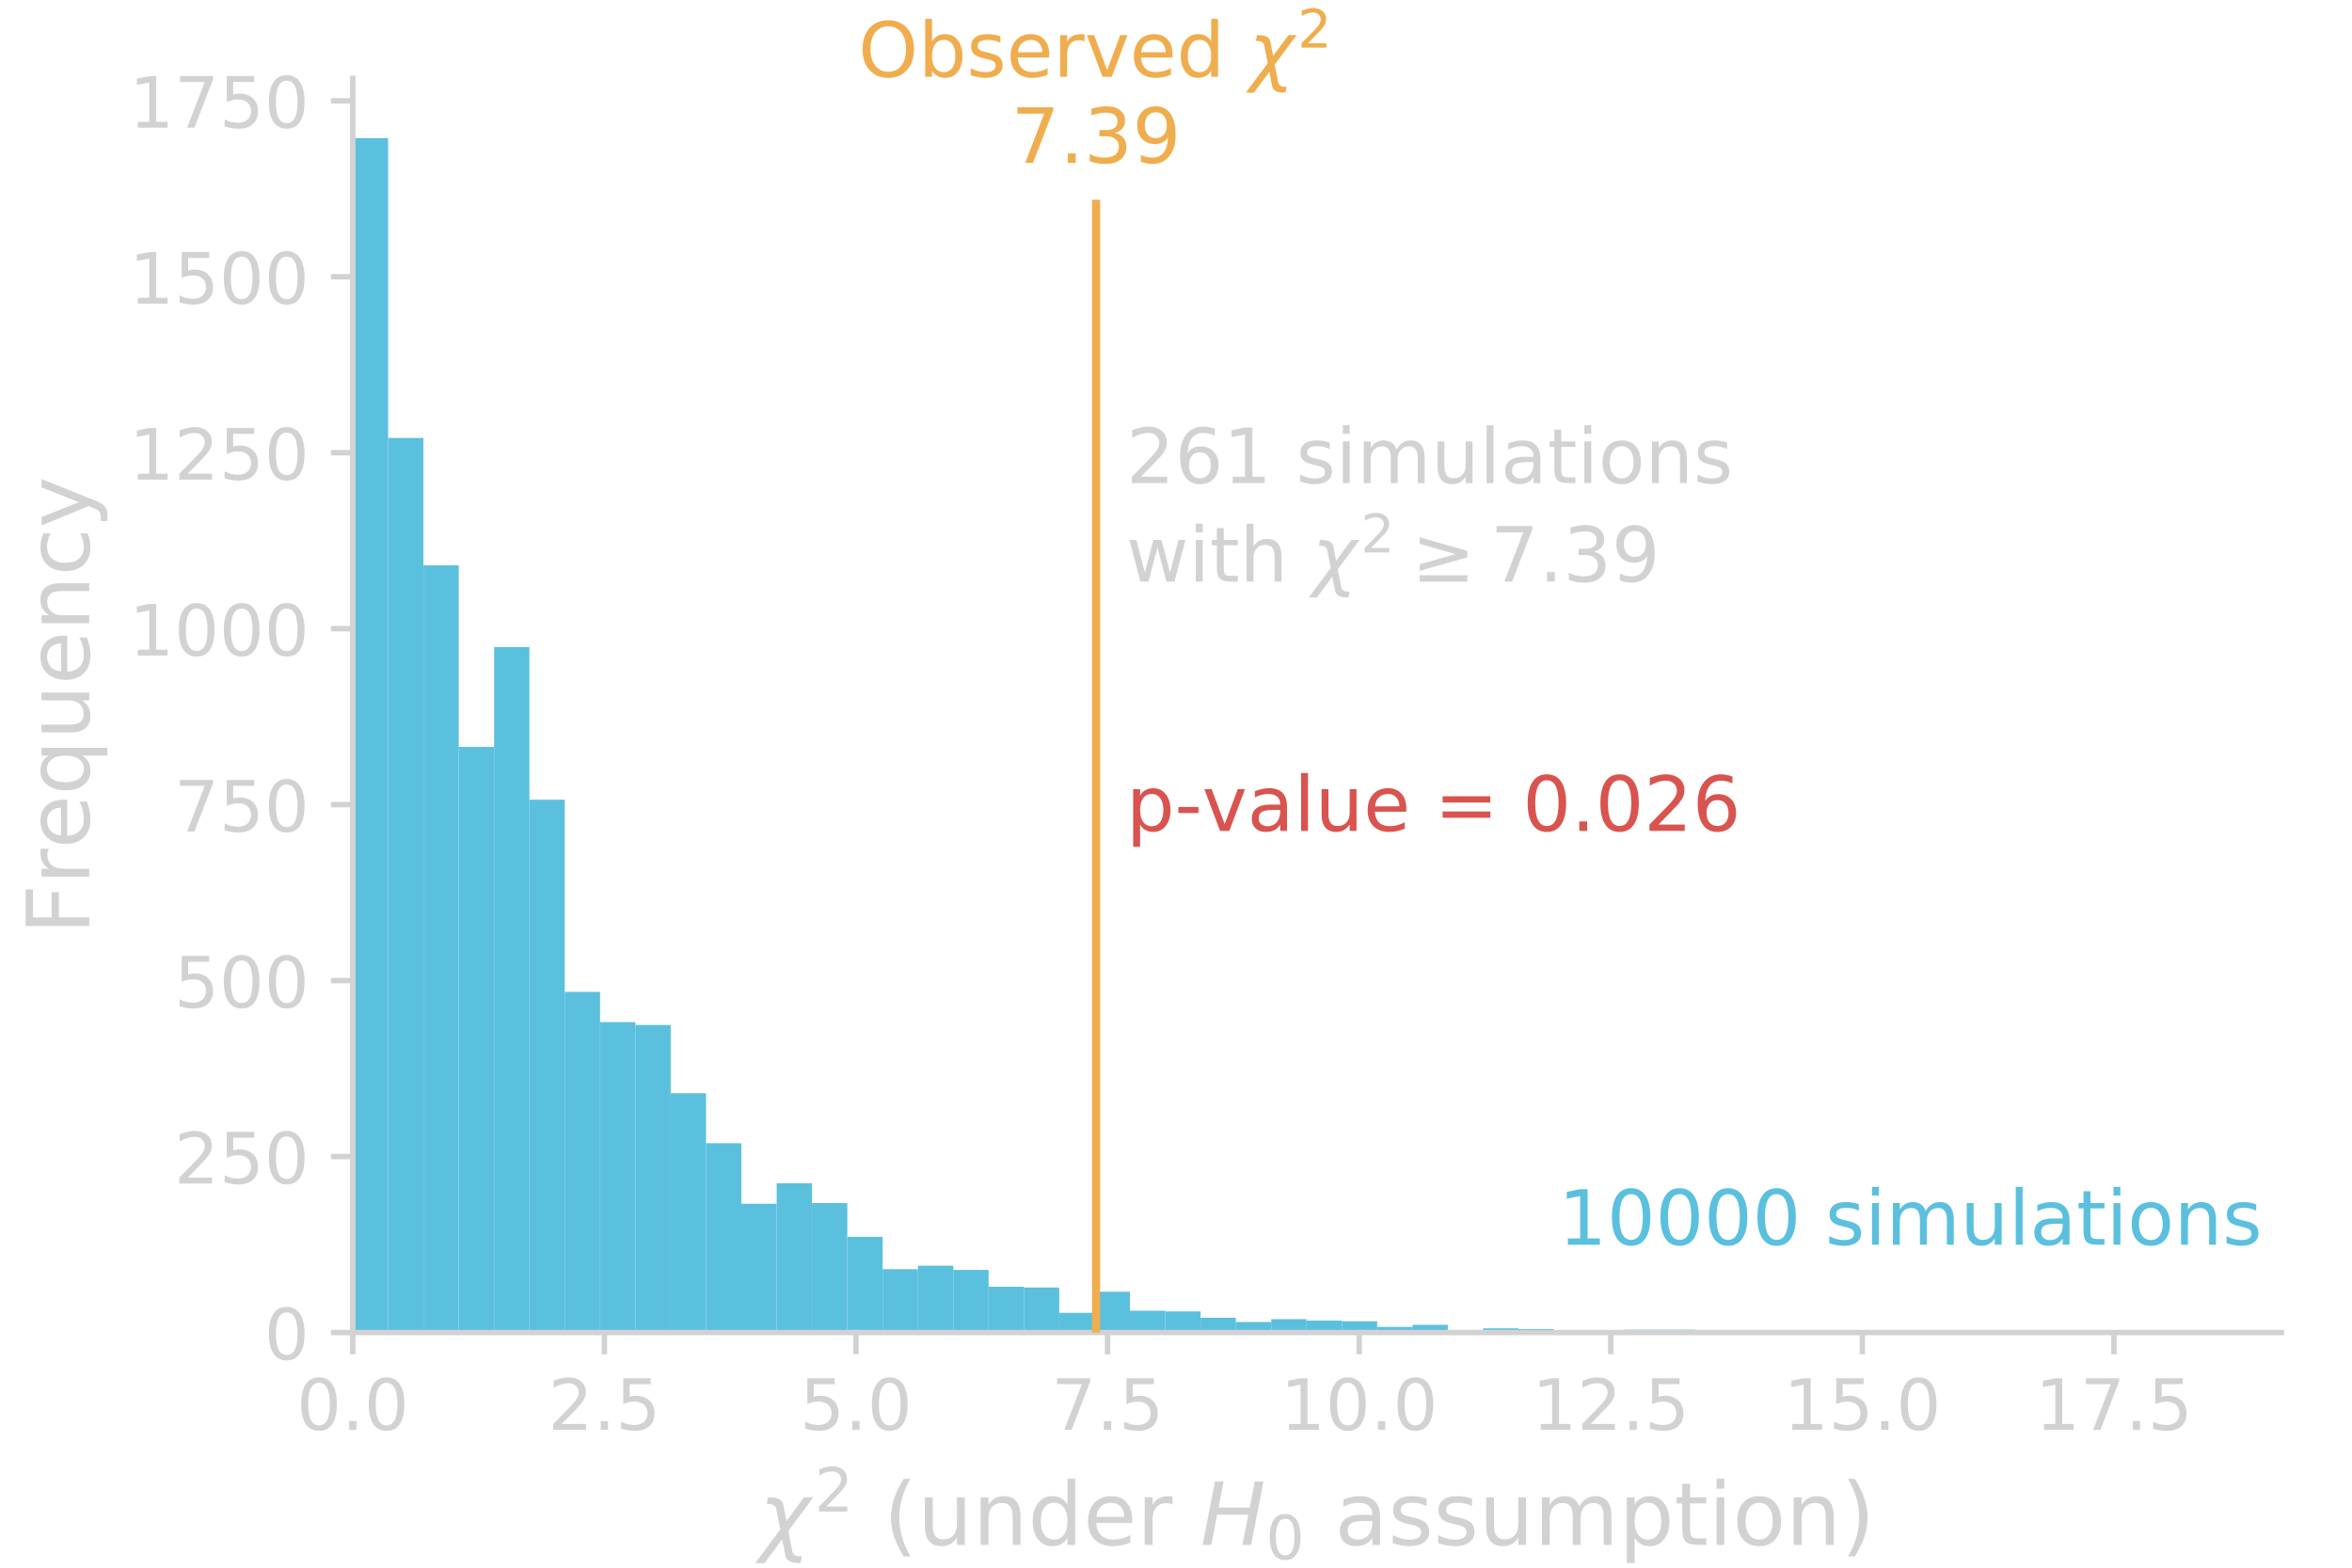 <?xml version="1.0" encoding="utf-8" standalone="no"?>
<!DOCTYPE svg PUBLIC "-//W3C//DTD SVG 1.1//EN"
  "http://www.w3.org/Graphics/SVG/1.1/DTD/svg11.dtd">
<!-- Created with matplotlib (http://matplotlib.org/) -->
<svg height="288pt" version="1.1" viewBox="0 0 432 288" width="432pt" xmlns="http://www.w3.org/2000/svg" xmlns:xlink="http://www.w3.org/1999/xlink">
 <defs>
  <style type="text/css">
*{stroke-linecap:butt;stroke-linejoin:round;}
  </style>
 </defs>
 <g id="figure_1">
  <g id="patch_1">
   <path d="M 0 288 
L 432 288 
L 432 0 
L 0 0 
z
" style="fill:none;"/>
  </g>
  <g id="axes_1">
   <g id="patch_2">
    <path d="M 64.8 244.8 
L 419.04 244.8 
L 419.04 14.4 
L 64.8 14.4 
z
" style="fill:none;"/>
   </g>
   <g id="patch_3">
    <path clip-path="url(#pe151b7215d)" d="M 64.8 244.8 
L 71.288 244.8 
L 71.288 25.371 
L 64.8 25.371 
z
" style="fill:#5bc0de;"/>
   </g>
   <g id="patch_4">
    <path clip-path="url(#pe151b7215d)" d="M 71.288 244.8 
L 77.776 244.8 
L 77.776 80.455 
L 71.288 80.455 
z
" style="fill:#5bc0de;"/>
   </g>
   <g id="patch_5">
    <path clip-path="url(#pe151b7215d)" d="M 77.776 244.8 
L 84.264 244.8 
L 84.264 103.859 
L 77.776 103.859 
z
" style="fill:#5bc0de;"/>
   </g>
   <g id="patch_6">
    <path clip-path="url(#pe151b7215d)" d="M 84.264 244.8 
L 90.752 244.8 
L 90.752 137.219 
L 84.264 137.219 
z
" style="fill:#5bc0de;"/>
   </g>
   <g id="patch_7">
    <path clip-path="url(#pe151b7215d)" d="M 90.752 244.8 
L 97.24 244.8 
L 97.24 118.858 
L 90.752 118.858 
z
" style="fill:#5bc0de;"/>
   </g>
   <g id="patch_8">
    <path clip-path="url(#pe151b7215d)" d="M 97.24 244.8 
L 103.727 244.8 
L 103.727 146.917 
L 97.24 146.917 
z
" style="fill:#5bc0de;"/>
   </g>
   <g id="patch_9">
    <path clip-path="url(#pe151b7215d)" d="M 103.727 244.8 
L 110.215 244.8 
L 110.215 182.217 
L 103.727 182.217 
z
" style="fill:#5bc0de;"/>
   </g>
   <g id="patch_10">
    <path clip-path="url(#pe151b7215d)" d="M 110.215 244.8 
L 116.703 244.8 
L 116.703 187.777 
L 110.215 187.777 
z
" style="fill:#5bc0de;"/>
   </g>
   <g id="patch_11">
    <path clip-path="url(#pe151b7215d)" d="M 116.703 244.8 
L 123.191 244.8 
L 123.191 188.294 
L 116.703 188.294 
z
" style="fill:#5bc0de;"/>
   </g>
   <g id="patch_12">
    <path clip-path="url(#pe151b7215d)" d="M 123.191 244.8 
L 129.679 244.8 
L 129.679 200.837 
L 123.191 200.837 
z
" style="fill:#5bc0de;"/>
   </g>
   <g id="patch_13">
    <path clip-path="url(#pe151b7215d)" d="M 129.679 244.8 
L 136.167 244.8 
L 136.167 210.017 
L 129.679 210.017 
z
" style="fill:#5bc0de;"/>
   </g>
   <g id="patch_14">
    <path clip-path="url(#pe151b7215d)" d="M 136.167 244.8 
L 142.655 244.8 
L 142.655 221.137 
L 136.167 221.137 
z
" style="fill:#5bc0de;"/>
   </g>
   <g id="patch_15">
    <path clip-path="url(#pe151b7215d)" d="M 142.655 244.8 
L 149.143 244.8 
L 149.143 217.388 
L 142.655 217.388 
z
" style="fill:#5bc0de;"/>
   </g>
   <g id="patch_16">
    <path clip-path="url(#pe151b7215d)" d="M 149.143 244.8 
L 155.631 244.8 
L 155.631 221.008 
L 149.143 221.008 
z
" style="fill:#5bc0de;"/>
   </g>
   <g id="patch_17">
    <path clip-path="url(#pe151b7215d)" d="M 155.631 244.8 
L 162.119 244.8 
L 162.119 227.215 
L 155.631 227.215 
z
" style="fill:#5bc0de;"/>
   </g>
   <g id="patch_18">
    <path clip-path="url(#pe151b7215d)" d="M 162.119 244.8 
L 168.607 244.8 
L 168.607 233.163 
L 162.119 233.163 
z
" style="fill:#5bc0de;"/>
   </g>
   <g id="patch_19">
    <path clip-path="url(#pe151b7215d)" d="M 168.607 244.8 
L 175.095 244.8 
L 175.095 232.516 
L 168.607 232.516 
z
" style="fill:#5bc0de;"/>
   </g>
   <g id="patch_20">
    <path clip-path="url(#pe151b7215d)" d="M 175.095 244.8 
L 181.582 244.8 
L 181.582 233.292 
L 175.095 233.292 
z
" style="fill:#5bc0de;"/>
   </g>
   <g id="patch_21">
    <path clip-path="url(#pe151b7215d)" d="M 181.582 244.8 
L 188.07 244.8 
L 188.07 236.395 
L 181.582 236.395 
z
" style="fill:#5bc0de;"/>
   </g>
   <g id="patch_22">
    <path clip-path="url(#pe151b7215d)" d="M 188.07 244.8 
L 194.558 244.8 
L 194.558 236.525 
L 188.07 236.525 
z
" style="fill:#5bc0de;"/>
   </g>
   <g id="patch_23">
    <path clip-path="url(#pe151b7215d)" d="M 194.558 244.8 
L 201.046 244.8 
L 201.046 241.179 
L 194.558 241.179 
z
" style="fill:#5bc0de;"/>
   </g>
   <g id="patch_24">
    <path clip-path="url(#pe151b7215d)" d="M 201.046 244.8 
L 207.534 244.8 
L 207.534 237.3 
L 201.046 237.3 
z
" style="fill:#5bc0de;"/>
   </g>
   <g id="patch_25">
    <path clip-path="url(#pe151b7215d)" d="M 207.534 244.8 
L 214.022 244.8 
L 214.022 240.792 
L 207.534 240.792 
z
" style="fill:#5bc0de;"/>
   </g>
   <g id="patch_26">
    <path clip-path="url(#pe151b7215d)" d="M 214.022 244.8 
L 220.51 244.8 
L 220.51 240.921 
L 214.022 240.921 
z
" style="fill:#5bc0de;"/>
   </g>
   <g id="patch_27">
    <path clip-path="url(#pe151b7215d)" d="M 220.51 244.8 
L 226.998 244.8 
L 226.998 242.085 
L 220.51 242.085 
z
" style="fill:#5bc0de;"/>
   </g>
   <g id="patch_28">
    <path clip-path="url(#pe151b7215d)" d="M 226.998 244.8 
L 233.486 244.8 
L 233.486 242.86 
L 226.998 242.86 
z
" style="fill:#5bc0de;"/>
   </g>
   <g id="patch_29">
    <path clip-path="url(#pe151b7215d)" d="M 233.486 244.8 
L 239.974 244.8 
L 239.974 242.343 
L 233.486 242.343 
z
" style="fill:#5bc0de;"/>
   </g>
   <g id="patch_30">
    <path clip-path="url(#pe151b7215d)" d="M 239.974 244.8 
L 246.462 244.8 
L 246.462 242.602 
L 239.974 242.602 
z
" style="fill:#5bc0de;"/>
   </g>
   <g id="patch_31">
    <path clip-path="url(#pe151b7215d)" d="M 246.462 244.8 
L 252.949 244.8 
L 252.949 242.731 
L 246.462 242.731 
z
" style="fill:#5bc0de;"/>
   </g>
   <g id="patch_32">
    <path clip-path="url(#pe151b7215d)" d="M 252.949 244.8 
L 259.437 244.8 
L 259.437 243.766 
L 252.949 243.766 
z
" style="fill:#5bc0de;"/>
   </g>
   <g id="patch_33">
    <path clip-path="url(#pe151b7215d)" d="M 259.437 244.8 
L 265.925 244.8 
L 265.925 243.378 
L 259.437 243.378 
z
" style="fill:#5bc0de;"/>
   </g>
   <g id="patch_34">
    <path clip-path="url(#pe151b7215d)" d="M 265.925 244.8 
L 272.413 244.8 
L 272.413 244.671 
L 265.925 244.671 
z
" style="fill:#5bc0de;"/>
   </g>
   <g id="patch_35">
    <path clip-path="url(#pe151b7215d)" d="M 272.413 244.8 
L 278.901 244.8 
L 278.901 244.024 
L 272.413 244.024 
z
" style="fill:#5bc0de;"/>
   </g>
   <g id="patch_36">
    <path clip-path="url(#pe151b7215d)" d="M 278.901 244.8 
L 285.389 244.8 
L 285.389 244.153 
L 278.901 244.153 
z
" style="fill:#5bc0de;"/>
   </g>
   <g id="patch_37">
    <path clip-path="url(#pe151b7215d)" d="M 285.389 244.8 
L 291.877 244.8 
L 291.877 244.671 
L 285.389 244.671 
z
" style="fill:#5bc0de;"/>
   </g>
   <g id="patch_38">
    <path clip-path="url(#pe151b7215d)" d="M 291.877 244.8 
L 298.365 244.8 
L 298.365 244.671 
L 291.877 244.671 
z
" style="fill:#5bc0de;"/>
   </g>
   <g id="patch_39">
    <path clip-path="url(#pe151b7215d)" d="M 298.365 244.8 
L 304.853 244.8 
L 304.853 244.283 
L 298.365 244.283 
z
" style="fill:#5bc0de;"/>
   </g>
   <g id="patch_40">
    <path clip-path="url(#pe151b7215d)" d="M 304.853 244.8 
L 311.341 244.8 
L 311.341 244.283 
L 304.853 244.283 
z
" style="fill:#5bc0de;"/>
   </g>
   <g id="patch_41">
    <path clip-path="url(#pe151b7215d)" d="M 311.341 244.8 
L 317.829 244.8 
L 317.829 244.412 
L 311.341 244.412 
z
" style="fill:#5bc0de;"/>
   </g>
   <g id="patch_42">
    <path clip-path="url(#pe151b7215d)" d="M 317.829 244.8 
L 324.316 244.8 
L 324.316 244.412 
L 317.829 244.412 
z
" style="fill:#5bc0de;"/>
   </g>
   <g id="patch_43">
    <path clip-path="url(#pe151b7215d)" d="M 324.316 244.8 
L 330.804 244.8 
L 330.804 244.541 
L 324.316 244.541 
z
" style="fill:#5bc0de;"/>
   </g>
   <g id="patch_44">
    <path clip-path="url(#pe151b7215d)" d="M 330.804 244.8 
L 337.292 244.8 
L 337.292 244.8 
L 330.804 244.8 
z
" style="fill:#5bc0de;"/>
   </g>
   <g id="patch_45">
    <path clip-path="url(#pe151b7215d)" d="M 337.292 244.8 
L 343.78 244.8 
L 343.78 244.8 
L 337.292 244.8 
z
" style="fill:#5bc0de;"/>
   </g>
   <g id="patch_46">
    <path clip-path="url(#pe151b7215d)" d="M 343.78 244.8 
L 350.268 244.8 
L 350.268 244.671 
L 343.78 244.671 
z
" style="fill:#5bc0de;"/>
   </g>
   <g id="patch_47">
    <path clip-path="url(#pe151b7215d)" d="M 350.268 244.8 
L 356.756 244.8 
L 356.756 244.671 
L 350.268 244.671 
z
" style="fill:#5bc0de;"/>
   </g>
   <g id="patch_48">
    <path clip-path="url(#pe151b7215d)" d="M 356.756 244.8 
L 363.244 244.8 
L 363.244 244.671 
L 356.756 244.671 
z
" style="fill:#5bc0de;"/>
   </g>
   <g id="patch_49">
    <path clip-path="url(#pe151b7215d)" d="M 363.244 244.8 
L 369.732 244.8 
L 369.732 244.671 
L 363.244 244.671 
z
" style="fill:#5bc0de;"/>
   </g>
   <g id="patch_50">
    <path clip-path="url(#pe151b7215d)" d="M 369.732 244.8 
L 376.22 244.8 
L 376.22 244.8 
L 369.732 244.8 
z
" style="fill:#5bc0de;"/>
   </g>
   <g id="patch_51">
    <path clip-path="url(#pe151b7215d)" d="M 376.22 244.8 
L 382.708 244.8 
L 382.708 244.671 
L 376.22 244.671 
z
" style="fill:#5bc0de;"/>
   </g>
   <g id="patch_52">
    <path clip-path="url(#pe151b7215d)" d="M 382.708 244.8 
L 389.196 244.8 
L 389.196 244.8 
L 382.708 244.8 
z
" style="fill:#5bc0de;"/>
   </g>
   <g id="patch_53">
    <path clip-path="url(#pe151b7215d)" d="M 389.196 244.8 
L 395.684 244.8 
L 395.684 244.8 
L 389.196 244.8 
z
" style="fill:#5bc0de;"/>
   </g>
   <g id="patch_54">
    <path clip-path="url(#pe151b7215d)" d="M 395.684 244.8 
L 402.171 244.8 
L 402.171 244.671 
L 395.684 244.671 
z
" style="fill:#5bc0de;"/>
   </g>
   <g id="matplotlib.axis_1">
    <g id="xtick_1">
     <g id="line2d_1">
      <defs>
       <path d="M 0 0 
L 0 4 
" id="m9f4710a29b" style="stroke:#d2d2d2;"/>
      </defs>
      <g>
       <use style="fill:#d2d2d2;stroke:#d2d2d2;" x="64.8" xlink:href="#m9f4710a29b" y="244.8"/>
      </g>
     </g>
     <g id="text_1">
      <!-- 0.0 -->
      <defs>
       <path d="M 31.781 66.406 
Q 24.172 66.406 20.328 58.906 
Q 16.5 51.422 16.5 36.375 
Q 16.5 21.391 20.328 13.891 
Q 24.172 6.391 31.781 6.391 
Q 39.453 6.391 43.281 13.891 
Q 47.125 21.391 47.125 36.375 
Q 47.125 51.422 43.281 58.906 
Q 39.453 66.406 31.781 66.406 
M 31.781 74.219 
Q 44.047 74.219 50.516 64.516 
Q 56.984 54.828 56.984 36.375 
Q 56.984 17.969 50.516 8.266 
Q 44.047 -1.422 31.781 -1.422 
Q 19.531 -1.422 13.062 8.266 
Q 6.594 17.969 6.594 36.375 
Q 6.594 54.828 13.062 64.516 
Q 19.531 74.219 31.781 74.219 
" id="DejaVuSans-30"/>
       <path d="M 10.688 12.406 
L 21 12.406 
L 21 0 
L 10.688 0 
z
" id="DejaVuSans-2e"/>
      </defs>
      <g style="fill:#d2d2d2;" transform="translate(54.463 262.678)scale(0.13 -0.13)">
       <use xlink:href="#DejaVuSans-30"/>
       <use x="63.623" xlink:href="#DejaVuSans-2e"/>
       <use x="95.41" xlink:href="#DejaVuSans-30"/>
      </g>
     </g>
    </g>
    <g id="xtick_2">
     <g id="line2d_2">
      <g>
       <use style="fill:#d2d2d2;stroke:#d2d2d2;" x="111.01" xlink:href="#m9f4710a29b" y="244.8"/>
      </g>
     </g>
     <g id="text_2">
      <!-- 2.5 -->
      <defs>
       <path d="M 19.188 8.297 
L 53.609 8.297 
L 53.609 0 
L 7.328 0 
L 7.328 8.297 
Q 12.938 14.109 22.625 23.891 
Q 32.328 33.688 34.812 36.531 
Q 39.547 41.844 41.422 45.531 
Q 43.312 49.219 43.312 52.781 
Q 43.312 58.594 39.234 62.25 
Q 35.156 65.922 28.609 65.922 
Q 23.969 65.922 18.812 64.312 
Q 13.672 62.703 7.812 59.422 
L 7.812 69.391 
Q 13.766 71.781 18.938 73 
Q 24.125 74.219 28.422 74.219 
Q 39.75 74.219 46.484 68.547 
Q 53.219 62.891 53.219 53.422 
Q 53.219 48.922 51.531 44.891 
Q 49.859 40.875 45.406 35.406 
Q 44.188 33.984 37.641 27.219 
Q 31.109 20.453 19.188 8.297 
" id="DejaVuSans-32"/>
       <path d="M 10.797 72.906 
L 49.516 72.906 
L 49.516 64.594 
L 19.828 64.594 
L 19.828 46.734 
Q 21.969 47.469 24.109 47.828 
Q 26.266 48.188 28.422 48.188 
Q 40.625 48.188 47.75 41.5 
Q 54.891 34.812 54.891 23.391 
Q 54.891 11.625 47.562 5.094 
Q 40.234 -1.422 26.906 -1.422 
Q 22.312 -1.422 17.547 -0.641 
Q 12.797 0.141 7.719 1.703 
L 7.719 11.625 
Q 12.109 9.234 16.797 8.062 
Q 21.484 6.891 26.703 6.891 
Q 35.156 6.891 40.078 11.328 
Q 45.016 15.766 45.016 23.391 
Q 45.016 31 40.078 35.438 
Q 35.156 39.891 26.703 39.891 
Q 22.75 39.891 18.812 39.016 
Q 14.891 38.141 10.797 36.281 
z
" id="DejaVuSans-35"/>
      </defs>
      <g style="fill:#d2d2d2;" transform="translate(100.673 262.678)scale(0.13 -0.13)">
       <use xlink:href="#DejaVuSans-32"/>
       <use x="63.623" xlink:href="#DejaVuSans-2e"/>
       <use x="95.41" xlink:href="#DejaVuSans-35"/>
      </g>
     </g>
    </g>
    <g id="xtick_3">
     <g id="line2d_3">
      <g>
       <use style="fill:#d2d2d2;stroke:#d2d2d2;" x="157.221" xlink:href="#m9f4710a29b" y="244.8"/>
      </g>
     </g>
     <g id="text_3">
      <!-- 5.0 -->
      <g style="fill:#d2d2d2;" transform="translate(146.884 262.678)scale(0.13 -0.13)">
       <use xlink:href="#DejaVuSans-35"/>
       <use x="63.623" xlink:href="#DejaVuSans-2e"/>
       <use x="95.41" xlink:href="#DejaVuSans-30"/>
      </g>
     </g>
    </g>
    <g id="xtick_4">
     <g id="line2d_4">
      <g>
       <use style="fill:#d2d2d2;stroke:#d2d2d2;" x="203.431" xlink:href="#m9f4710a29b" y="244.8"/>
      </g>
     </g>
     <g id="text_4">
      <!-- 7.5 -->
      <defs>
       <path d="M 8.203 72.906 
L 55.078 72.906 
L 55.078 68.703 
L 28.609 0 
L 18.312 0 
L 43.219 64.594 
L 8.203 64.594 
z
" id="DejaVuSans-37"/>
      </defs>
      <g style="fill:#d2d2d2;" transform="translate(193.094 262.678)scale(0.13 -0.13)">
       <use xlink:href="#DejaVuSans-37"/>
       <use x="63.623" xlink:href="#DejaVuSans-2e"/>
       <use x="95.41" xlink:href="#DejaVuSans-35"/>
      </g>
     </g>
    </g>
    <g id="xtick_5">
     <g id="line2d_5">
      <g>
       <use style="fill:#d2d2d2;stroke:#d2d2d2;" x="249.641" xlink:href="#m9f4710a29b" y="244.8"/>
      </g>
     </g>
     <g id="text_5">
      <!-- 10.0 -->
      <defs>
       <path d="M 12.406 8.297 
L 28.516 8.297 
L 28.516 63.922 
L 10.984 60.406 
L 10.984 69.391 
L 28.422 72.906 
L 38.281 72.906 
L 38.281 8.297 
L 54.391 8.297 
L 54.391 0 
L 12.406 0 
z
" id="DejaVuSans-31"/>
      </defs>
      <g style="fill:#d2d2d2;" transform="translate(235.168 262.678)scale(0.13 -0.13)">
       <use xlink:href="#DejaVuSans-31"/>
       <use x="63.623" xlink:href="#DejaVuSans-30"/>
       <use x="127.246" xlink:href="#DejaVuSans-2e"/>
       <use x="159.033" xlink:href="#DejaVuSans-30"/>
      </g>
     </g>
    </g>
    <g id="xtick_6">
     <g id="line2d_6">
      <g>
       <use style="fill:#d2d2d2;stroke:#d2d2d2;" x="295.851" xlink:href="#m9f4710a29b" y="244.8"/>
      </g>
     </g>
     <g id="text_6">
      <!-- 12.5 -->
      <g style="fill:#d2d2d2;" transform="translate(281.379 262.678)scale(0.13 -0.13)">
       <use xlink:href="#DejaVuSans-31"/>
       <use x="63.623" xlink:href="#DejaVuSans-32"/>
       <use x="127.246" xlink:href="#DejaVuSans-2e"/>
       <use x="159.033" xlink:href="#DejaVuSans-35"/>
      </g>
     </g>
    </g>
    <g id="xtick_7">
     <g id="line2d_7">
      <g>
       <use style="fill:#d2d2d2;stroke:#d2d2d2;" x="342.062" xlink:href="#m9f4710a29b" y="244.8"/>
      </g>
     </g>
     <g id="text_7">
      <!-- 15.0 -->
      <g style="fill:#d2d2d2;" transform="translate(327.589 262.678)scale(0.13 -0.13)">
       <use xlink:href="#DejaVuSans-31"/>
       <use x="63.623" xlink:href="#DejaVuSans-35"/>
       <use x="127.246" xlink:href="#DejaVuSans-2e"/>
       <use x="159.033" xlink:href="#DejaVuSans-30"/>
      </g>
     </g>
    </g>
    <g id="xtick_8">
     <g id="line2d_8">
      <g>
       <use style="fill:#d2d2d2;stroke:#d2d2d2;" x="388.272" xlink:href="#m9f4710a29b" y="244.8"/>
      </g>
     </g>
     <g id="text_8">
      <!-- 17.5 -->
      <g style="fill:#d2d2d2;" transform="translate(373.799 262.678)scale(0.13 -0.13)">
       <use xlink:href="#DejaVuSans-31"/>
       <use x="63.623" xlink:href="#DejaVuSans-37"/>
       <use x="127.246" xlink:href="#DejaVuSans-2e"/>
       <use x="159.033" xlink:href="#DejaVuSans-35"/>
      </g>
     </g>
    </g>
    <g id="text_9">
     <!-- $\chi^2$ (under $H_0$ assumption) -->
     <defs>
      <path d="M 30.031 -12.203 
L 26.422 6.5 
L 6.156 -20.844 
L -4.438 -20.844 
L 24.266 17.828 
L 19.828 40.828 
Q 18.656 46.969 11.141 46.969 
L 8.734 46.969 
L 10.203 54.688 
L 13.625 54.594 
Q 26.172 54.25 27.734 46.094 
L 31.344 27.391 
L 51.609 54.734 
L 62.203 54.734 
L 33.5 16.062 
L 37.938 -6.938 
Q 39.109 -13.094 46.625 -13.094 
L 49.031 -13.094 
L 47.562 -20.797 
L 44.141 -20.703 
Q 31.594 -20.359 30.031 -12.203 
" id="DejaVuSans-Oblique-3c7"/>
      <path id="DejaVuSans-20"/>
      <path d="M 31 75.875 
Q 24.469 64.656 21.281 53.656 
Q 18.109 42.672 18.109 31.391 
Q 18.109 20.125 21.312 9.062 
Q 24.516 -2 31 -13.188 
L 23.188 -13.188 
Q 15.875 -1.703 12.234 9.375 
Q 8.594 20.453 8.594 31.391 
Q 8.594 42.281 12.203 53.312 
Q 15.828 64.359 23.188 75.875 
z
" id="DejaVuSans-28"/>
      <path d="M 8.5 21.578 
L 8.5 54.688 
L 17.484 54.688 
L 17.484 21.922 
Q 17.484 14.156 20.5 10.266 
Q 23.531 6.391 29.594 6.391 
Q 36.859 6.391 41.078 11.031 
Q 45.312 15.672 45.312 23.688 
L 45.312 54.688 
L 54.297 54.688 
L 54.297 0 
L 45.312 0 
L 45.312 8.406 
Q 42.047 3.422 37.719 1 
Q 33.406 -1.422 27.688 -1.422 
Q 18.266 -1.422 13.375 4.438 
Q 8.5 10.297 8.5 21.578 
M 31.109 56 
z
" id="DejaVuSans-75"/>
      <path d="M 54.891 33.016 
L 54.891 0 
L 45.906 0 
L 45.906 32.719 
Q 45.906 40.484 42.875 44.328 
Q 39.844 48.188 33.797 48.188 
Q 26.516 48.188 22.312 43.547 
Q 18.109 38.922 18.109 30.906 
L 18.109 0 
L 9.078 0 
L 9.078 54.688 
L 18.109 54.688 
L 18.109 46.188 
Q 21.344 51.125 25.703 53.562 
Q 30.078 56 35.797 56 
Q 45.219 56 50.047 50.172 
Q 54.891 44.344 54.891 33.016 
" id="DejaVuSans-6e"/>
      <path d="M 45.406 46.391 
L 45.406 75.984 
L 54.391 75.984 
L 54.391 0 
L 45.406 0 
L 45.406 8.203 
Q 42.578 3.328 38.25 0.953 
Q 33.938 -1.422 27.875 -1.422 
Q 17.969 -1.422 11.734 6.484 
Q 5.516 14.406 5.516 27.297 
Q 5.516 40.188 11.734 48.094 
Q 17.969 56 27.875 56 
Q 33.938 56 38.25 53.625 
Q 42.578 51.266 45.406 46.391 
M 14.797 27.297 
Q 14.797 17.391 18.875 11.75 
Q 22.953 6.109 30.078 6.109 
Q 37.203 6.109 41.297 11.75 
Q 45.406 17.391 45.406 27.297 
Q 45.406 37.203 41.297 42.844 
Q 37.203 48.484 30.078 48.484 
Q 22.953 48.484 18.875 42.844 
Q 14.797 37.203 14.797 27.297 
" id="DejaVuSans-64"/>
      <path d="M 56.203 29.594 
L 56.203 25.203 
L 14.891 25.203 
Q 15.484 15.922 20.484 11.062 
Q 25.484 6.203 34.422 6.203 
Q 39.594 6.203 44.453 7.469 
Q 49.312 8.734 54.109 11.281 
L 54.109 2.781 
Q 49.266 0.734 44.188 -0.344 
Q 39.109 -1.422 33.891 -1.422 
Q 20.797 -1.422 13.156 6.188 
Q 5.516 13.812 5.516 26.812 
Q 5.516 40.234 12.766 48.109 
Q 20.016 56 32.328 56 
Q 43.359 56 49.781 48.891 
Q 56.203 41.797 56.203 29.594 
M 47.219 32.234 
Q 47.125 39.594 43.094 43.984 
Q 39.062 48.391 32.422 48.391 
Q 24.906 48.391 20.391 44.141 
Q 15.875 39.891 15.188 32.172 
z
" id="DejaVuSans-65"/>
      <path d="M 41.109 46.297 
Q 39.594 47.172 37.812 47.578 
Q 36.031 48 33.891 48 
Q 26.266 48 22.188 43.047 
Q 18.109 38.094 18.109 28.812 
L 18.109 0 
L 9.078 0 
L 9.078 54.688 
L 18.109 54.688 
L 18.109 46.188 
Q 20.953 51.172 25.484 53.578 
Q 30.031 56 36.531 56 
Q 37.453 56 38.578 55.875 
Q 39.703 55.766 41.062 55.516 
z
" id="DejaVuSans-72"/>
      <path d="M 16.891 72.906 
L 26.812 72.906 
L 21 43.016 
L 56.781 43.016 
L 62.594 72.906 
L 72.516 72.906 
L 58.297 0 
L 48.391 0 
L 55.172 34.719 
L 19.391 34.719 
L 12.594 0 
L 2.688 0 
z
" id="DejaVuSans-Oblique-48"/>
      <path d="M 34.281 27.484 
Q 23.391 27.484 19.188 25 
Q 14.984 22.516 14.984 16.5 
Q 14.984 11.719 18.141 8.906 
Q 21.297 6.109 26.703 6.109 
Q 34.188 6.109 38.703 11.406 
Q 43.219 16.703 43.219 25.484 
L 43.219 27.484 
z
M 52.203 31.203 
L 52.203 0 
L 43.219 0 
L 43.219 8.297 
Q 40.141 3.328 35.547 0.953 
Q 30.953 -1.422 24.312 -1.422 
Q 15.922 -1.422 10.953 3.297 
Q 6 8.016 6 15.922 
Q 6 25.141 12.172 29.828 
Q 18.359 34.516 30.609 34.516 
L 43.219 34.516 
L 43.219 35.406 
Q 43.219 41.609 39.141 45 
Q 35.062 48.391 27.688 48.391 
Q 23 48.391 18.547 47.266 
Q 14.109 46.141 10.016 43.891 
L 10.016 52.203 
Q 14.938 54.109 19.578 55.047 
Q 24.219 56 28.609 56 
Q 40.484 56 46.344 49.844 
Q 52.203 43.703 52.203 31.203 
" id="DejaVuSans-61"/>
      <path d="M 44.281 53.078 
L 44.281 44.578 
Q 40.484 46.531 36.375 47.5 
Q 32.281 48.484 27.875 48.484 
Q 21.188 48.484 17.844 46.438 
Q 14.5 44.391 14.5 40.281 
Q 14.5 37.156 16.891 35.375 
Q 19.281 33.594 26.516 31.984 
L 29.594 31.297 
Q 39.156 29.25 43.188 25.516 
Q 47.219 21.781 47.219 15.094 
Q 47.219 7.469 41.188 3.016 
Q 35.156 -1.422 24.609 -1.422 
Q 20.219 -1.422 15.453 -0.562 
Q 10.688 0.297 5.422 2 
L 5.422 11.281 
Q 10.406 8.688 15.234 7.391 
Q 20.062 6.109 24.812 6.109 
Q 31.156 6.109 34.562 8.281 
Q 37.984 10.453 37.984 14.406 
Q 37.984 18.062 35.516 20.016 
Q 33.062 21.969 24.703 23.781 
L 21.578 24.516 
Q 13.234 26.266 9.516 29.906 
Q 5.812 33.547 5.812 39.891 
Q 5.812 47.609 11.281 51.797 
Q 16.75 56 26.812 56 
Q 31.781 56 36.172 55.266 
Q 40.578 54.547 44.281 53.078 
" id="DejaVuSans-73"/>
      <path d="M 52 44.188 
Q 55.375 50.25 60.062 53.125 
Q 64.75 56 71.094 56 
Q 79.641 56 84.281 50.016 
Q 88.922 44.047 88.922 33.016 
L 88.922 0 
L 79.891 0 
L 79.891 32.719 
Q 79.891 40.578 77.094 44.375 
Q 74.312 48.188 68.609 48.188 
Q 61.625 48.188 57.562 43.547 
Q 53.516 38.922 53.516 30.906 
L 53.516 0 
L 44.484 0 
L 44.484 32.719 
Q 44.484 40.625 41.703 44.406 
Q 38.922 48.188 33.109 48.188 
Q 26.219 48.188 22.156 43.531 
Q 18.109 38.875 18.109 30.906 
L 18.109 0 
L 9.078 0 
L 9.078 54.688 
L 18.109 54.688 
L 18.109 46.188 
Q 21.188 51.219 25.484 53.609 
Q 29.781 56 35.688 56 
Q 41.656 56 45.828 52.969 
Q 50 49.953 52 44.188 
" id="DejaVuSans-6d"/>
      <path d="M 18.109 8.203 
L 18.109 -20.797 
L 9.078 -20.797 
L 9.078 54.688 
L 18.109 54.688 
L 18.109 46.391 
Q 20.953 51.266 25.266 53.625 
Q 29.594 56 35.594 56 
Q 45.562 56 51.781 48.094 
Q 58.016 40.188 58.016 27.297 
Q 58.016 14.406 51.781 6.484 
Q 45.562 -1.422 35.594 -1.422 
Q 29.594 -1.422 25.266 0.953 
Q 20.953 3.328 18.109 8.203 
M 48.688 27.297 
Q 48.688 37.203 44.609 42.844 
Q 40.531 48.484 33.406 48.484 
Q 26.266 48.484 22.188 42.844 
Q 18.109 37.203 18.109 27.297 
Q 18.109 17.391 22.188 11.75 
Q 26.266 6.109 33.406 6.109 
Q 40.531 6.109 44.609 11.75 
Q 48.688 17.391 48.688 27.297 
" id="DejaVuSans-70"/>
      <path d="M 18.312 70.219 
L 18.312 54.688 
L 36.812 54.688 
L 36.812 47.703 
L 18.312 47.703 
L 18.312 18.016 
Q 18.312 11.328 20.141 9.422 
Q 21.969 7.516 27.594 7.516 
L 36.812 7.516 
L 36.812 0 
L 27.594 0 
Q 17.188 0 13.234 3.875 
Q 9.281 7.766 9.281 18.016 
L 9.281 47.703 
L 2.688 47.703 
L 2.688 54.688 
L 9.281 54.688 
L 9.281 70.219 
z
" id="DejaVuSans-74"/>
      <path d="M 9.422 54.688 
L 18.406 54.688 
L 18.406 0 
L 9.422 0 
z
M 9.422 75.984 
L 18.406 75.984 
L 18.406 64.594 
L 9.422 64.594 
z
" id="DejaVuSans-69"/>
      <path d="M 30.609 48.391 
Q 23.391 48.391 19.188 42.75 
Q 14.984 37.109 14.984 27.297 
Q 14.984 17.484 19.156 11.844 
Q 23.344 6.203 30.609 6.203 
Q 37.797 6.203 41.984 11.859 
Q 46.188 17.531 46.188 27.297 
Q 46.188 37.016 41.984 42.703 
Q 37.797 48.391 30.609 48.391 
M 30.609 56 
Q 42.328 56 49.016 48.375 
Q 55.719 40.766 55.719 27.297 
Q 55.719 13.875 49.016 6.219 
Q 42.328 -1.422 30.609 -1.422 
Q 18.844 -1.422 12.172 6.219 
Q 5.516 13.875 5.516 27.297 
Q 5.516 40.766 12.172 48.375 
Q 18.844 56 30.609 56 
" id="DejaVuSans-6f"/>
      <path d="M 8.016 75.875 
L 15.828 75.875 
Q 23.141 64.359 26.781 53.312 
Q 30.422 42.281 30.422 31.391 
Q 30.422 20.453 26.781 9.375 
Q 23.141 -1.703 15.828 -13.188 
L 8.016 -13.188 
Q 14.5 -2 17.703 9.062 
Q 20.906 20.125 20.906 31.391 
Q 20.906 42.672 17.703 53.656 
Q 14.5 64.656 8.016 75.875 
" id="DejaVuSans-29"/>
     </defs>
     <g style="fill:#d2d2d2;" transform="translate(139.44 283.942)scale(0.16 -0.16)">
      <use transform="translate(0 0.766)" xlink:href="#DejaVuSans-Oblique-3c7"/>
      <use transform="translate(63.652 39.047)scale(0.7)" xlink:href="#DejaVuSans-32"/>
      <use transform="translate(110.923 0.766)" xlink:href="#DejaVuSans-20"/>
      <use transform="translate(142.71 0.766)" xlink:href="#DejaVuSans-28"/>
      <use transform="translate(181.724 0.766)" xlink:href="#DejaVuSans-75"/>
      <use transform="translate(245.103 0.766)" xlink:href="#DejaVuSans-6e"/>
      <use transform="translate(308.481 0.766)" xlink:href="#DejaVuSans-64"/>
      <use transform="translate(371.958 0.766)" xlink:href="#DejaVuSans-65"/>
      <use transform="translate(433.481 0.766)" xlink:href="#DejaVuSans-72"/>
      <use transform="translate(474.595 0.766)" xlink:href="#DejaVuSans-20"/>
      <use transform="translate(506.382 0.766)" xlink:href="#DejaVuSans-Oblique-48"/>
      <use transform="translate(581.577 -15.641)scale(0.7)" xlink:href="#DejaVuSans-30"/>
      <use transform="translate(628.848 0.766)" xlink:href="#DejaVuSans-20"/>
      <use transform="translate(660.635 0.766)" xlink:href="#DejaVuSans-61"/>
      <use transform="translate(721.914 0.766)" xlink:href="#DejaVuSans-73"/>
      <use transform="translate(774.014 0.766)" xlink:href="#DejaVuSans-73"/>
      <use transform="translate(826.113 0.766)" xlink:href="#DejaVuSans-75"/>
      <use transform="translate(889.492 0.766)" xlink:href="#DejaVuSans-6d"/>
      <use transform="translate(986.904 0.766)" xlink:href="#DejaVuSans-70"/>
      <use transform="translate(1050.381 0.766)" xlink:href="#DejaVuSans-74"/>
      <use transform="translate(1089.59 0.766)" xlink:href="#DejaVuSans-69"/>
      <use transform="translate(1117.373 0.766)" xlink:href="#DejaVuSans-6f"/>
      <use transform="translate(1178.555 0.766)" xlink:href="#DejaVuSans-6e"/>
      <use transform="translate(1241.934 0.766)" xlink:href="#DejaVuSans-29"/>
     </g>
    </g>
   </g>
   <g id="matplotlib.axis_2">
    <g id="ytick_1">
     <g id="line2d_9">
      <defs>
       <path d="M 0 0 
L -4 0 
" id="md98adb0bcb" style="stroke:#d2d2d2;"/>
      </defs>
      <g>
       <use style="fill:#d2d2d2;stroke:#d2d2d2;" x="64.8" xlink:href="#md98adb0bcb" y="244.8"/>
      </g>
     </g>
     <g id="text_10">
      <!-- 0 -->
      <g style="fill:#d2d2d2;" transform="translate(48.529 249.739)scale(0.13 -0.13)">
       <use xlink:href="#DejaVuSans-30"/>
      </g>
     </g>
    </g>
    <g id="ytick_2">
     <g id="line2d_10">
      <g>
       <use style="fill:#d2d2d2;stroke:#d2d2d2;" x="64.8" xlink:href="#md98adb0bcb" y="212.474"/>
      </g>
     </g>
     <g id="text_11">
      <!-- 250 -->
      <g style="fill:#d2d2d2;" transform="translate(31.986 217.413)scale(0.13 -0.13)">
       <use xlink:href="#DejaVuSans-32"/>
       <use x="63.623" xlink:href="#DejaVuSans-35"/>
       <use x="127.246" xlink:href="#DejaVuSans-30"/>
      </g>
     </g>
    </g>
    <g id="ytick_3">
     <g id="line2d_11">
      <g>
       <use style="fill:#d2d2d2;stroke:#d2d2d2;" x="64.8" xlink:href="#md98adb0bcb" y="180.148"/>
      </g>
     </g>
     <g id="text_12">
      <!-- 500 -->
      <g style="fill:#d2d2d2;" transform="translate(31.986 185.087)scale(0.13 -0.13)">
       <use xlink:href="#DejaVuSans-35"/>
       <use x="63.623" xlink:href="#DejaVuSans-30"/>
       <use x="127.246" xlink:href="#DejaVuSans-30"/>
      </g>
     </g>
    </g>
    <g id="ytick_4">
     <g id="line2d_12">
      <g>
       <use style="fill:#d2d2d2;stroke:#d2d2d2;" x="64.8" xlink:href="#md98adb0bcb" y="147.822"/>
      </g>
     </g>
     <g id="text_13">
      <!-- 750 -->
      <g style="fill:#d2d2d2;" transform="translate(31.986 152.761)scale(0.13 -0.13)">
       <use xlink:href="#DejaVuSans-37"/>
       <use x="63.623" xlink:href="#DejaVuSans-35"/>
       <use x="127.246" xlink:href="#DejaVuSans-30"/>
      </g>
     </g>
    </g>
    <g id="ytick_5">
     <g id="line2d_13">
      <g>
       <use style="fill:#d2d2d2;stroke:#d2d2d2;" x="64.8" xlink:href="#md98adb0bcb" y="115.496"/>
      </g>
     </g>
     <g id="text_14">
      <!-- 1000 -->
      <g style="fill:#d2d2d2;" transform="translate(23.715 120.435)scale(0.13 -0.13)">
       <use xlink:href="#DejaVuSans-31"/>
       <use x="63.623" xlink:href="#DejaVuSans-30"/>
       <use x="127.246" xlink:href="#DejaVuSans-30"/>
       <use x="190.869" xlink:href="#DejaVuSans-30"/>
      </g>
     </g>
    </g>
    <g id="ytick_6">
     <g id="line2d_14">
      <g>
       <use style="fill:#d2d2d2;stroke:#d2d2d2;" x="64.8" xlink:href="#md98adb0bcb" y="83.17"/>
      </g>
     </g>
     <g id="text_15">
      <!-- 1250 -->
      <g style="fill:#d2d2d2;" transform="translate(23.715 88.109)scale(0.13 -0.13)">
       <use xlink:href="#DejaVuSans-31"/>
       <use x="63.623" xlink:href="#DejaVuSans-32"/>
       <use x="127.246" xlink:href="#DejaVuSans-35"/>
       <use x="190.869" xlink:href="#DejaVuSans-30"/>
      </g>
     </g>
    </g>
    <g id="ytick_7">
     <g id="line2d_15">
      <g>
       <use style="fill:#d2d2d2;stroke:#d2d2d2;" x="64.8" xlink:href="#md98adb0bcb" y="50.844"/>
      </g>
     </g>
     <g id="text_16">
      <!-- 1500 -->
      <g style="fill:#d2d2d2;" transform="translate(23.715 55.783)scale(0.13 -0.13)">
       <use xlink:href="#DejaVuSans-31"/>
       <use x="63.623" xlink:href="#DejaVuSans-35"/>
       <use x="127.246" xlink:href="#DejaVuSans-30"/>
       <use x="190.869" xlink:href="#DejaVuSans-30"/>
      </g>
     </g>
    </g>
    <g id="ytick_8">
     <g id="line2d_16">
      <g>
       <use style="fill:#d2d2d2;stroke:#d2d2d2;" x="64.8" xlink:href="#md98adb0bcb" y="18.518"/>
      </g>
     </g>
     <g id="text_17">
      <!-- 1750 -->
      <g style="fill:#d2d2d2;" transform="translate(23.715 23.457)scale(0.13 -0.13)">
       <use xlink:href="#DejaVuSans-31"/>
       <use x="63.623" xlink:href="#DejaVuSans-37"/>
       <use x="127.246" xlink:href="#DejaVuSans-35"/>
       <use x="190.869" xlink:href="#DejaVuSans-30"/>
      </g>
     </g>
    </g>
    <g id="text_18">
     <!-- Frequency -->
     <defs>
      <path d="M 9.812 72.906 
L 51.703 72.906 
L 51.703 64.594 
L 19.672 64.594 
L 19.672 43.109 
L 48.578 43.109 
L 48.578 34.812 
L 19.672 34.812 
L 19.672 0 
L 9.812 0 
z
" id="DejaVuSans-46"/>
      <path d="M 14.797 27.297 
Q 14.797 17.391 18.875 11.75 
Q 22.953 6.109 30.078 6.109 
Q 37.203 6.109 41.297 11.75 
Q 45.406 17.391 45.406 27.297 
Q 45.406 37.203 41.297 42.844 
Q 37.203 48.484 30.078 48.484 
Q 22.953 48.484 18.875 42.844 
Q 14.797 37.203 14.797 27.297 
M 45.406 8.203 
Q 42.578 3.328 38.25 0.953 
Q 33.938 -1.422 27.875 -1.422 
Q 17.969 -1.422 11.734 6.484 
Q 5.516 14.406 5.516 27.297 
Q 5.516 40.188 11.734 48.094 
Q 17.969 56 27.875 56 
Q 33.938 56 38.25 53.625 
Q 42.578 51.266 45.406 46.391 
L 45.406 54.688 
L 54.391 54.688 
L 54.391 -20.797 
L 45.406 -20.797 
z
" id="DejaVuSans-71"/>
      <path d="M 48.781 52.594 
L 48.781 44.188 
Q 44.969 46.297 41.141 47.344 
Q 37.312 48.391 33.406 48.391 
Q 24.656 48.391 19.812 42.844 
Q 14.984 37.312 14.984 27.297 
Q 14.984 17.281 19.812 11.734 
Q 24.656 6.203 33.406 6.203 
Q 37.312 6.203 41.141 7.25 
Q 44.969 8.297 48.781 10.406 
L 48.781 2.094 
Q 45.016 0.344 40.984 -0.531 
Q 36.969 -1.422 32.422 -1.422 
Q 20.062 -1.422 12.781 6.344 
Q 5.516 14.109 5.516 27.297 
Q 5.516 40.672 12.859 48.328 
Q 20.219 56 33.016 56 
Q 37.156 56 41.109 55.141 
Q 45.062 54.297 48.781 52.594 
" id="DejaVuSans-63"/>
      <path d="M 32.172 -5.078 
Q 28.375 -14.844 24.75 -17.812 
Q 21.141 -20.797 15.094 -20.797 
L 7.906 -20.797 
L 7.906 -13.281 
L 13.188 -13.281 
Q 16.891 -13.281 18.938 -11.516 
Q 21 -9.766 23.484 -3.219 
L 25.094 0.875 
L 2.984 54.688 
L 12.5 54.688 
L 29.594 11.922 
L 46.688 54.688 
L 56.203 54.688 
z
" id="DejaVuSans-79"/>
     </defs>
     <g style="fill:#d2d2d2;" transform="translate(16.387 171.676)rotate(-90)scale(0.16 -0.16)">
      <use xlink:href="#DejaVuSans-46"/>
      <use x="57.41" xlink:href="#DejaVuSans-72"/>
      <use x="98.492" xlink:href="#DejaVuSans-65"/>
      <use x="160.016" xlink:href="#DejaVuSans-71"/>
      <use x="223.492" xlink:href="#DejaVuSans-75"/>
      <use x="286.871" xlink:href="#DejaVuSans-65"/>
      <use x="348.395" xlink:href="#DejaVuSans-6e"/>
      <use x="411.773" xlink:href="#DejaVuSans-63"/>
      <use x="466.754" xlink:href="#DejaVuSans-79"/>
     </g>
    </g>
   </g>
   <g id="patch_55">
    <path d="M 64.8 244.8 
L 64.8 14.4 
" style="fill:none;stroke:#d2d2d2;stroke-linecap:square;stroke-linejoin:miter;"/>
   </g>
   <g id="patch_56">
    <path d="M 64.8 244.8 
L 419.04 244.8 
" style="fill:none;stroke:#d2d2d2;stroke-linecap:square;stroke-linejoin:miter;"/>
   </g>
   <g id="text_19">
    <!-- 10000 simulations -->
    <defs>
     <path d="M 9.422 75.984 
L 18.406 75.984 
L 18.406 0 
L 9.422 0 
z
" id="DejaVuSans-6c"/>
    </defs>
    <g style="fill:#5bc0de;" transform="translate(286.24 228.672)scale(0.14 -0.14)">
     <use xlink:href="#DejaVuSans-31"/>
     <use x="63.623" xlink:href="#DejaVuSans-30"/>
     <use x="127.246" xlink:href="#DejaVuSans-30"/>
     <use x="190.869" xlink:href="#DejaVuSans-30"/>
     <use x="254.492" xlink:href="#DejaVuSans-30"/>
     <use x="318.115" xlink:href="#DejaVuSans-20"/>
     <use x="349.902" xlink:href="#DejaVuSans-73"/>
     <use x="402.002" xlink:href="#DejaVuSans-69"/>
     <use x="429.785" xlink:href="#DejaVuSans-6d"/>
     <use x="527.197" xlink:href="#DejaVuSans-75"/>
     <use x="590.576" xlink:href="#DejaVuSans-6c"/>
     <use x="618.359" xlink:href="#DejaVuSans-61"/>
     <use x="679.639" xlink:href="#DejaVuSans-74"/>
     <use x="718.848" xlink:href="#DejaVuSans-69"/>
     <use x="746.631" xlink:href="#DejaVuSans-6f"/>
     <use x="807.812" xlink:href="#DejaVuSans-6e"/>
     <use x="871.191" xlink:href="#DejaVuSans-73"/>
    </g>
   </g>
  </g>
  <g id="axes_2">
   <g id="line2d_17">
    <path clip-path="url(#pe151b7215d)" d="M 201.32 244.8 
L 201.32 37.44 
" style="fill:none;stroke:#f0ad4e;stroke-linecap:square;stroke-width:1.5;"/>
   </g>
   <g id="text_20">
    <!-- Observed $\chi^2$ -->
    <defs>
     <path d="M 39.406 66.219 
Q 28.656 66.219 22.328 58.203 
Q 16.016 50.203 16.016 36.375 
Q 16.016 22.609 22.328 14.594 
Q 28.656 6.594 39.406 6.594 
Q 50.141 6.594 56.422 14.594 
Q 62.703 22.609 62.703 36.375 
Q 62.703 50.203 56.422 58.203 
Q 50.141 66.219 39.406 66.219 
M 39.406 74.219 
Q 54.734 74.219 63.906 63.938 
Q 73.094 53.656 73.094 36.375 
Q 73.094 19.141 63.906 8.859 
Q 54.734 -1.422 39.406 -1.422 
Q 24.031 -1.422 14.812 8.828 
Q 5.609 19.094 5.609 36.375 
Q 5.609 53.656 14.812 63.938 
Q 24.031 74.219 39.406 74.219 
" id="DejaVuSans-4f"/>
     <path d="M 48.688 27.297 
Q 48.688 37.203 44.609 42.844 
Q 40.531 48.484 33.406 48.484 
Q 26.266 48.484 22.188 42.844 
Q 18.109 37.203 18.109 27.297 
Q 18.109 17.391 22.188 11.75 
Q 26.266 6.109 33.406 6.109 
Q 40.531 6.109 44.609 11.75 
Q 48.688 17.391 48.688 27.297 
M 18.109 46.391 
Q 20.953 51.266 25.266 53.625 
Q 29.594 56 35.594 56 
Q 45.562 56 51.781 48.094 
Q 58.016 40.188 58.016 27.297 
Q 58.016 14.406 51.781 6.484 
Q 45.562 -1.422 35.594 -1.422 
Q 29.594 -1.422 25.266 0.953 
Q 20.953 3.328 18.109 8.203 
L 18.109 0 
L 9.078 0 
L 9.078 75.984 
L 18.109 75.984 
z
" id="DejaVuSans-62"/>
     <path d="M 2.984 54.688 
L 12.5 54.688 
L 29.594 8.797 
L 46.688 54.688 
L 56.203 54.688 
L 35.688 0 
L 23.484 0 
z
" id="DejaVuSans-76"/>
    </defs>
    <g style="fill:#f0ad4e;" transform="translate(157.64 14.215)scale(0.14 -0.14)">
     <use transform="translate(0 0.766)" xlink:href="#DejaVuSans-4f"/>
     <use transform="translate(78.711 0.766)" xlink:href="#DejaVuSans-62"/>
     <use transform="translate(142.188 0.766)" xlink:href="#DejaVuSans-73"/>
     <use transform="translate(194.287 0.766)" xlink:href="#DejaVuSans-65"/>
     <use transform="translate(255.811 0.766)" xlink:href="#DejaVuSans-72"/>
     <use transform="translate(296.924 0.766)" xlink:href="#DejaVuSans-76"/>
     <use transform="translate(356.104 0.766)" xlink:href="#DejaVuSans-65"/>
     <use transform="translate(417.627 0.766)" xlink:href="#DejaVuSans-64"/>
     <use transform="translate(481.104 0.766)" xlink:href="#DejaVuSans-20"/>
     <use transform="translate(512.891 0.766)" xlink:href="#DejaVuSans-Oblique-3c7"/>
     <use transform="translate(576.543 39.047)scale(0.7)" xlink:href="#DejaVuSans-32"/>
    </g>
    <!-- 7.39 -->
    <defs>
     <path d="M 40.578 39.312 
Q 47.656 37.797 51.625 33 
Q 55.609 28.219 55.609 21.188 
Q 55.609 10.406 48.188 4.484 
Q 40.766 -1.422 27.094 -1.422 
Q 22.516 -1.422 17.656 -0.516 
Q 12.797 0.391 7.625 2.203 
L 7.625 11.719 
Q 11.719 9.328 16.594 8.109 
Q 21.484 6.891 26.812 6.891 
Q 36.078 6.891 40.938 10.547 
Q 45.797 14.203 45.797 21.188 
Q 45.797 27.641 41.281 31.266 
Q 36.766 34.906 28.719 34.906 
L 20.219 34.906 
L 20.219 43.016 
L 29.109 43.016 
Q 36.375 43.016 40.234 45.922 
Q 44.094 48.828 44.094 54.297 
Q 44.094 59.906 40.109 62.906 
Q 36.141 65.922 28.719 65.922 
Q 24.656 65.922 20.016 65.031 
Q 15.375 64.156 9.812 62.312 
L 9.812 71.094 
Q 15.438 72.656 20.344 73.438 
Q 25.25 74.219 29.594 74.219 
Q 40.828 74.219 47.359 69.109 
Q 53.906 64.016 53.906 55.328 
Q 53.906 49.266 50.438 45.094 
Q 46.969 40.922 40.578 39.312 
" id="DejaVuSans-33"/>
     <path d="M 10.984 1.516 
L 10.984 10.5 
Q 14.703 8.734 18.5 7.812 
Q 22.312 6.891 25.984 6.891 
Q 35.75 6.891 40.891 13.453 
Q 46.047 20.016 46.781 33.406 
Q 43.953 29.203 39.594 26.953 
Q 35.25 24.703 29.984 24.703 
Q 19.047 24.703 12.672 31.312 
Q 6.297 37.938 6.297 49.422 
Q 6.297 60.641 12.938 67.422 
Q 19.578 74.219 30.609 74.219 
Q 43.266 74.219 49.922 64.516 
Q 56.594 54.828 56.594 36.375 
Q 56.594 19.141 48.406 8.859 
Q 40.234 -1.422 26.422 -1.422 
Q 22.703 -1.422 18.891 -0.688 
Q 15.094 0.047 10.984 1.516 
M 30.609 32.422 
Q 37.25 32.422 41.125 36.953 
Q 45.016 41.5 45.016 49.422 
Q 45.016 57.281 41.125 61.844 
Q 37.25 66.406 30.609 66.406 
Q 23.969 66.406 20.094 61.844 
Q 16.219 57.281 16.219 49.422 
Q 16.219 41.5 20.094 36.953 
Q 23.969 32.422 30.609 32.422 
" id="DejaVuSans-39"/>
    </defs>
    <g style="fill:#f0ad4e;" transform="translate(185.735 29.92)scale(0.14 -0.14)">
     <use xlink:href="#DejaVuSans-37"/>
     <use x="63.623" xlink:href="#DejaVuSans-2e"/>
     <use x="95.41" xlink:href="#DejaVuSans-33"/>
     <use x="159.033" xlink:href="#DejaVuSans-39"/>
    </g>
   </g>
  </g>
  <g id="axes_3">
   <g id="text_21">
    <!-- 261 simulations -->
    <defs>
     <path d="M 33.016 40.375 
Q 26.375 40.375 22.484 35.828 
Q 18.609 31.297 18.609 23.391 
Q 18.609 15.531 22.484 10.953 
Q 26.375 6.391 33.016 6.391 
Q 39.656 6.391 43.531 10.953 
Q 47.406 15.531 47.406 23.391 
Q 47.406 31.297 43.531 35.828 
Q 39.656 40.375 33.016 40.375 
M 52.594 71.297 
L 52.594 62.312 
Q 48.875 64.062 45.094 64.984 
Q 41.312 65.922 37.594 65.922 
Q 27.828 65.922 22.672 59.328 
Q 17.531 52.734 16.797 39.406 
Q 19.672 43.656 24.016 45.922 
Q 28.375 48.188 33.594 48.188 
Q 44.578 48.188 50.953 41.516 
Q 57.328 34.859 57.328 23.391 
Q 57.328 12.156 50.688 5.359 
Q 44.047 -1.422 33.016 -1.422 
Q 20.359 -1.422 13.672 8.266 
Q 6.984 17.969 6.984 36.375 
Q 6.984 53.656 15.188 63.938 
Q 23.391 74.219 37.203 74.219 
Q 40.922 74.219 44.703 73.484 
Q 48.484 72.75 52.594 71.297 
" id="DejaVuSans-36"/>
    </defs>
    <g style="fill:#d2d2d2;" transform="translate(206.866 88.752)scale(0.14 -0.14)">
     <use xlink:href="#DejaVuSans-32"/>
     <use x="63.623" xlink:href="#DejaVuSans-36"/>
     <use x="127.246" xlink:href="#DejaVuSans-31"/>
     <use x="190.869" xlink:href="#DejaVuSans-20"/>
     <use x="222.656" xlink:href="#DejaVuSans-73"/>
     <use x="274.756" xlink:href="#DejaVuSans-69"/>
     <use x="302.539" xlink:href="#DejaVuSans-6d"/>
     <use x="399.951" xlink:href="#DejaVuSans-75"/>
     <use x="463.33" xlink:href="#DejaVuSans-6c"/>
     <use x="491.113" xlink:href="#DejaVuSans-61"/>
     <use x="552.393" xlink:href="#DejaVuSans-74"/>
     <use x="591.602" xlink:href="#DejaVuSans-69"/>
     <use x="619.385" xlink:href="#DejaVuSans-6f"/>
     <use x="680.566" xlink:href="#DejaVuSans-6e"/>
     <use x="743.945" xlink:href="#DejaVuSans-73"/>
    </g>
    <!-- with $\chi^2\geq$7.39 -->
    <defs>
     <path d="M 4.203 54.688 
L 13.188 54.688 
L 24.422 12.016 
L 35.594 54.688 
L 46.188 54.688 
L 57.422 12.016 
L 68.609 54.688 
L 77.594 54.688 
L 63.281 0 
L 52.688 0 
L 40.922 44.828 
L 29.109 0 
L 18.5 0 
z
" id="DejaVuSans-77"/>
     <path d="M 54.891 33.016 
L 54.891 0 
L 45.906 0 
L 45.906 32.719 
Q 45.906 40.484 42.875 44.328 
Q 39.844 48.188 33.797 48.188 
Q 26.516 48.188 22.312 43.547 
Q 18.109 38.922 18.109 30.906 
L 18.109 0 
L 9.078 0 
L 9.078 75.984 
L 18.109 75.984 
L 18.109 46.188 
Q 21.344 51.125 25.703 53.562 
Q 30.078 56 35.797 56 
Q 45.219 56 50.047 50.172 
Q 54.891 44.344 54.891 33.016 
" id="DejaVuSans-68"/>
     <path d="M 10.594 49.609 
L 10.594 58.203 
L 73.188 40.281 
L 73.188 31.984 
L 10.594 14.016 
L 10.594 22.703 
L 57.516 36.078 
z
M 73.188 8.297 
L 73.188 0 
L 10.594 0 
L 10.594 8.297 
z
" id="DejaVuSans-2265"/>
    </defs>
    <g style="fill:#d2d2d2;" transform="translate(206.866 106.952)scale(0.14 -0.14)">
     <use transform="translate(0 0.766)" xlink:href="#DejaVuSans-77"/>
     <use transform="translate(81.787 0.766)" xlink:href="#DejaVuSans-69"/>
     <use transform="translate(109.57 0.766)" xlink:href="#DejaVuSans-74"/>
     <use transform="translate(148.779 0.766)" xlink:href="#DejaVuSans-68"/>
     <use transform="translate(212.158 0.766)" xlink:href="#DejaVuSans-20"/>
     <use transform="translate(243.945 0.766)" xlink:href="#DejaVuSans-Oblique-3c7"/>
     <use transform="translate(307.598 39.047)scale(0.7)" xlink:href="#DejaVuSans-32"/>
     <use transform="translate(374.351 0.766)" xlink:href="#DejaVuSans-2265"/>
     <use transform="translate(477.622 0.766)" xlink:href="#DejaVuSans-37"/>
     <use transform="translate(541.245 0.766)" xlink:href="#DejaVuSans-2e"/>
     <use transform="translate(573.032 0.766)" xlink:href="#DejaVuSans-33"/>
     <use transform="translate(636.655 0.766)" xlink:href="#DejaVuSans-39"/>
    </g>
   </g>
   <g id="text_22">
    <!-- p-value = 0.026 -->
    <defs>
     <path d="M 4.891 31.391 
L 31.203 31.391 
L 31.203 23.391 
L 4.891 23.391 
z
" id="DejaVuSans-2d"/>
     <path d="M 10.594 45.406 
L 73.188 45.406 
L 73.188 37.203 
L 10.594 37.203 
z
M 10.594 25.484 
L 73.188 25.484 
L 73.188 17.188 
L 10.594 17.188 
z
" id="DejaVuSans-3d"/>
    </defs>
    <g style="fill:#d9534f;" transform="translate(206.866 152.64)scale(0.14 -0.14)">
     <use xlink:href="#DejaVuSans-70"/>
     <use x="63.477" xlink:href="#DejaVuSans-2d"/>
     <use x="99.529" xlink:href="#DejaVuSans-76"/>
     <use x="158.709" xlink:href="#DejaVuSans-61"/>
     <use x="219.988" xlink:href="#DejaVuSans-6c"/>
     <use x="247.771" xlink:href="#DejaVuSans-75"/>
     <use x="311.15" xlink:href="#DejaVuSans-65"/>
     <use x="372.674" xlink:href="#DejaVuSans-20"/>
     <use x="404.461" xlink:href="#DejaVuSans-3d"/>
     <use x="488.25" xlink:href="#DejaVuSans-20"/>
     <use x="520.037" xlink:href="#DejaVuSans-30"/>
     <use x="583.66" xlink:href="#DejaVuSans-2e"/>
     <use x="615.447" xlink:href="#DejaVuSans-30"/>
     <use x="679.07" xlink:href="#DejaVuSans-32"/>
     <use x="742.693" xlink:href="#DejaVuSans-36"/>
    </g>
   </g>
  </g>
 </g>
 <defs>
  <clipPath id="pe151b7215d">
   <rect height="230.4" width="354.24" x="64.8" y="14.4"/>
  </clipPath>
 </defs>
</svg>
